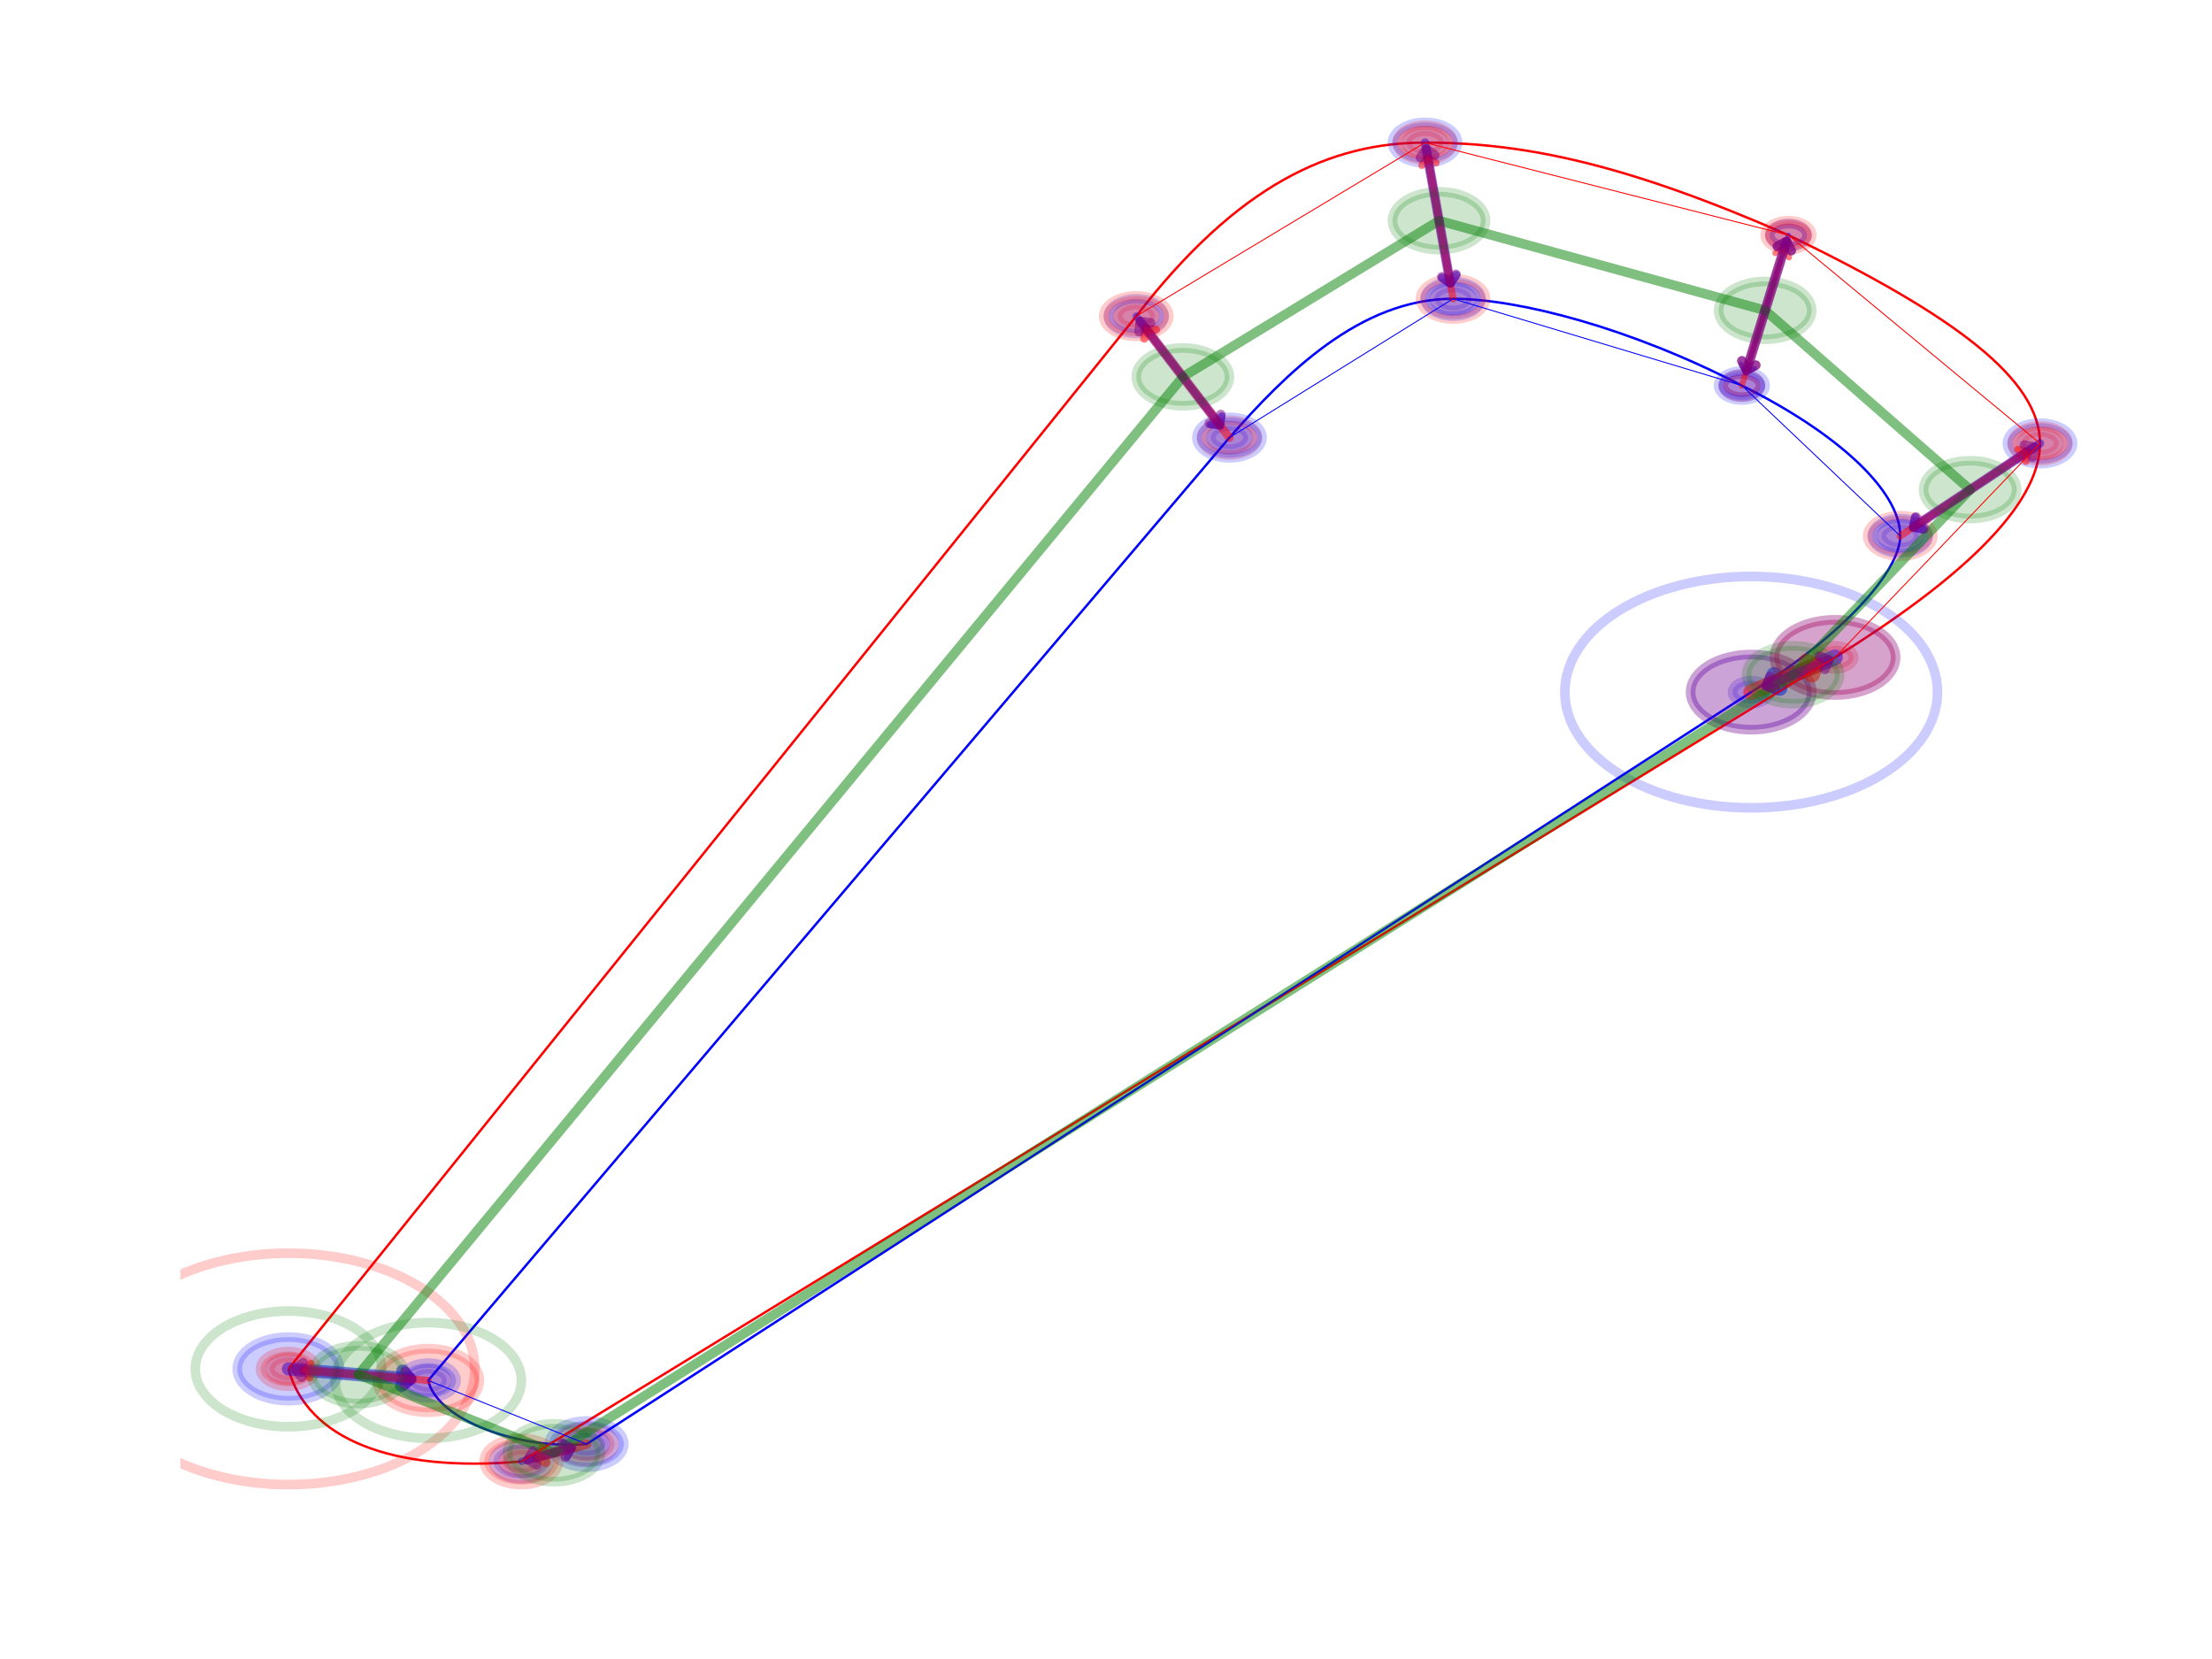 <?xml version="1.0" encoding="utf-8" standalone="no"?>
<!DOCTYPE svg PUBLIC "-//W3C//DTD SVG 1.1//EN"
  "http://www.w3.org/Graphics/SVG/1.1/DTD/svg11.dtd">
<!-- Created with matplotlib (http://matplotlib.org/) -->
<svg height="345.6pt" version="1.1" viewBox="0 0 460.8 345.6" width="460.8pt" xmlns="http://www.w3.org/2000/svg" xmlns:xlink="http://www.w3.org/1999/xlink">
 <defs>
  <style type="text/css">
*{stroke-linecap:butt;stroke-linejoin:round;}
  </style>
 </defs>
 <g id="figure_1">
  <g id="patch_1">
   <path d="M 0 345.6 
L 460.8 345.6 
L 460.8 0 
L 0 0 
z
" style="fill:#ffffff;"/>
  </g>
  <g id="axes_1">
   <g id="patch_2">
    <path clip-path="url(#p17fc242e4d)" d="M 60.09 287.574 
C 61.119 287.574 62.107 287.32 62.835 286.868 
C 63.563 286.416 63.972 285.803 63.972 285.164 
C 63.972 284.525 63.563 283.912 62.835 283.46 
C 62.107 283.008 61.119 282.754 60.09 282.754 
C 59.061 282.754 58.073 283.008 57.345 283.46 
C 56.617 283.912 56.208 284.525 56.208 285.164 
C 56.208 285.803 56.617 286.416 57.345 286.868 
C 58.073 287.32 59.061 287.574 60.09 287.574 
z
" style="fill:#ff0000;opacity:0.2;stroke:#ff0000;stroke-linejoin:miter;stroke-width:2;"/>
   </g>
   <g id="patch_3">
    <path clip-path="url(#p17fc242e4d)" d="M 236.706 68.267 
C 237.735 68.267 238.723 68.013 239.45 67.561 
C 240.178 67.109 240.587 66.496 240.587 65.857 
C 240.587 65.218 240.178 64.605 239.45 64.153 
C 238.723 63.701 237.735 63.447 236.706 63.447 
C 235.676 63.447 234.689 63.701 233.961 64.153 
C 233.233 64.605 232.824 65.218 232.824 65.857 
C 232.824 66.496 233.233 67.109 233.961 67.561 
C 234.689 68.013 235.676 68.267 236.706 68.267 
z
" style="fill:#ff0000;opacity:0.2;stroke:#ff0000;stroke-linejoin:miter;stroke-width:2;"/>
   </g>
   <g id="patch_4">
    <path clip-path="url(#p17fc242e4d)" d="M 296.871 32.118 
C 297.901 32.118 298.888 31.864 299.616 31.412 
C 300.344 30.96 300.753 30.347 300.753 29.708 
C 300.753 29.069 300.344 28.456 299.616 28.004 
C 298.888 27.552 297.901 27.298 296.871 27.298 
C 295.842 27.298 294.855 27.552 294.127 28.004 
C 293.399 28.456 292.99 29.069 292.99 29.708 
C 292.99 30.347 293.399 30.96 294.127 31.412 
C 294.855 31.864 295.842 32.118 296.871 32.118 
z
" style="fill:#ff0000;opacity:0.2;stroke:#ff0000;stroke-linejoin:miter;stroke-width:2;"/>
   </g>
   <g id="patch_5">
    <path clip-path="url(#p17fc242e4d)" d="M 372.564 51.397 
C 373.593 51.397 374.581 51.144 375.309 50.692 
C 376.037 50.24 376.446 49.627 376.446 48.988 
C 376.446 48.348 376.037 47.735 375.309 47.283 
C 374.581 46.831 373.593 46.578 372.564 46.578 
C 371.534 46.578 370.547 46.831 369.819 47.283 
C 369.091 47.735 368.682 48.348 368.682 48.988 
C 368.682 49.627 369.091 50.24 369.819 50.692 
C 370.547 51.144 371.534 51.397 372.564 51.397 
z
" style="fill:#ff0000;opacity:0.2;stroke:#ff0000;stroke-linejoin:miter;stroke-width:2;"/>
   </g>
   <g id="patch_6">
    <path clip-path="url(#p17fc242e4d)" d="M 424.966 94.777 
C 425.996 94.777 426.983 94.523 427.711 94.071 
C 428.439 93.619 428.848 93.006 428.848 92.367 
C 428.848 91.728 428.439 91.115 427.711 90.663 
C 426.983 90.211 425.996 89.957 424.966 89.957 
C 423.937 89.957 422.95 90.211 422.222 90.663 
C 421.494 91.115 421.085 91.728 421.085 92.367 
C 421.085 93.006 421.494 93.619 422.222 94.071 
C 422.95 94.523 423.937 94.777 424.966 94.777 
z
" style="fill:#ff0000;opacity:0.2;stroke:#ff0000;stroke-linejoin:miter;stroke-width:2;"/>
   </g>
   <g id="patch_7">
    <path clip-path="url(#p17fc242e4d)" d="M 382.268 139.361 
C 383.297 139.361 384.285 139.107 385.013 138.655 
C 385.741 138.203 386.15 137.59 386.15 136.951 
C 386.15 136.312 385.741 135.699 385.013 135.247 
C 384.285 134.795 383.297 134.541 382.268 134.541 
C 381.239 134.541 380.251 134.795 379.523 135.247 
C 378.795 135.699 378.386 136.312 378.386 136.951 
C 378.386 137.59 378.795 138.203 379.523 138.655 
C 380.251 139.107 381.239 139.361 382.268 139.361 
z
" style="fill:#ff0000;opacity:0.2;stroke:#ff0000;stroke-linejoin:miter;stroke-width:2;"/>
   </g>
   <g id="patch_8">
    <path clip-path="url(#p17fc242e4d)" d="M 108.611 306.854 
C 109.64 306.854 110.628 306.6 111.356 306.148 
C 112.083 305.696 112.492 305.083 112.492 304.444 
C 112.492 303.805 112.083 303.192 111.356 302.74 
C 110.628 302.288 109.64 302.034 108.611 302.034 
C 107.581 302.034 106.594 302.288 105.866 302.74 
C 105.138 303.192 104.729 303.805 104.729 304.444 
C 104.729 305.083 105.138 305.696 105.866 306.148 
C 106.594 306.6 107.581 306.854 108.611 306.854 
z
" style="fill:#ff0000;opacity:0.2;stroke:#ff0000;stroke-linejoin:miter;stroke-width:2;"/>
   </g>
   <g id="patch_9">
    <path clip-path="url(#p17fc242e4d)" d="M 364.801 146.591 
C 365.83 146.591 366.817 146.337 367.545 145.885 
C 368.273 145.433 368.682 144.82 368.682 144.181 
C 368.682 143.542 368.273 142.929 367.545 142.477 
C 366.817 142.025 365.83 141.771 364.801 141.771 
C 363.771 141.771 362.784 142.025 362.056 142.477 
C 361.328 142.929 360.919 143.542 360.919 144.181 
C 360.919 144.82 361.328 145.433 362.056 145.885 
C 362.784 146.337 363.771 146.591 364.801 146.591 
z
" style="fill:#0000ff;opacity:0.2;stroke:#0000ff;stroke-linejoin:miter;stroke-width:2;"/>
   </g>
   <g id="patch_10">
    <path clip-path="url(#p17fc242e4d)" d="M 122.197 303.239 
C 123.226 303.239 124.213 302.985 124.941 302.533 
C 125.669 302.081 126.078 301.468 126.078 300.829 
C 126.078 300.19 125.669 299.577 124.941 299.125 
C 124.213 298.673 123.226 298.419 122.197 298.419 
C 121.167 298.419 120.18 298.673 119.452 299.125 
C 118.724 299.577 118.315 300.19 118.315 300.829 
C 118.315 301.468 118.724 302.081 119.452 302.533 
C 120.18 302.985 121.167 303.239 122.197 303.239 
z
" style="fill:#0000ff;opacity:0.2;stroke:#0000ff;stroke-linejoin:miter;stroke-width:2;"/>
   </g>
   <g id="patch_11">
    <path clip-path="url(#p17fc242e4d)" d="M 89.202 289.984 
C 90.232 289.984 91.219 289.73 91.947 289.278 
C 92.675 288.826 93.084 288.213 93.084 287.574 
C 93.084 286.935 92.675 286.322 91.947 285.87 
C 91.219 285.418 90.232 285.164 89.202 285.164 
C 88.173 285.164 87.186 285.418 86.458 285.87 
C 85.73 286.322 85.321 286.935 85.321 287.574 
C 85.321 288.213 85.73 288.826 86.458 289.278 
C 87.186 289.73 88.173 289.984 89.202 289.984 
z
" style="fill:#0000ff;opacity:0.2;stroke:#0000ff;stroke-linejoin:miter;stroke-width:2;"/>
   </g>
   <g id="patch_12">
    <path clip-path="url(#p17fc242e4d)" d="M 256.114 93.572 
C 257.143 93.572 258.131 93.318 258.859 92.866 
C 259.587 92.414 259.996 91.801 259.996 91.162 
C 259.996 90.523 259.587 89.91 258.859 89.458 
C 258.131 89.006 257.143 88.752 256.114 88.752 
C 255.085 88.752 254.097 89.006 253.369 89.458 
C 252.641 89.91 252.232 90.523 252.232 91.162 
C 252.232 91.801 252.641 92.414 253.369 92.866 
C 254.097 93.318 255.085 93.572 256.114 93.572 
z
" style="fill:#0000ff;opacity:0.2;stroke:#0000ff;stroke-linejoin:miter;stroke-width:2;"/>
   </g>
   <g id="patch_13">
    <path clip-path="url(#p17fc242e4d)" d="M 302.694 64.652 
C 303.723 64.652 304.711 64.398 305.439 63.946 
C 306.167 63.494 306.576 62.881 306.576 62.242 
C 306.576 61.603 306.167 60.99 305.439 60.538 
C 304.711 60.086 303.723 59.832 302.694 59.832 
C 301.665 59.832 300.677 60.086 299.949 60.538 
C 299.221 60.99 298.812 61.603 298.812 62.242 
C 298.812 62.881 299.221 63.494 299.949 63.946 
C 300.677 64.398 301.665 64.652 302.694 64.652 
z
" style="fill:#0000ff;opacity:0.2;stroke:#0000ff;stroke-linejoin:miter;stroke-width:2;"/>
   </g>
   <g id="patch_14">
    <path clip-path="url(#p17fc242e4d)" d="M 362.86 82.727 
C 363.889 82.727 364.877 82.473 365.604 82.021 
C 366.332 81.569 366.741 80.956 366.741 80.317 
C 366.741 79.678 366.332 79.065 365.604 78.613 
C 364.877 78.161 363.889 77.907 362.86 77.907 
C 361.83 77.907 360.843 78.161 360.115 78.613 
C 359.387 79.065 358.978 79.678 358.978 80.317 
C 358.978 80.956 359.387 81.569 360.115 82.021 
C 360.843 82.473 361.83 82.727 362.86 82.727 
z
" style="fill:#0000ff;opacity:0.2;stroke:#0000ff;stroke-linejoin:miter;stroke-width:2;"/>
   </g>
   <g id="patch_15">
    <path clip-path="url(#p17fc242e4d)" d="M 395.854 114.057 
C 396.883 114.057 397.871 113.803 398.599 113.351 
C 399.327 112.899 399.736 112.286 399.736 111.647 
C 399.736 111.008 399.327 110.394 398.599 109.943 
C 397.871 109.491 396.883 109.237 395.854 109.237 
C 394.824 109.237 393.837 109.491 393.109 109.943 
C 392.381 110.394 391.972 111.008 391.972 111.647 
C 391.972 112.286 392.381 112.899 393.109 113.351 
C 393.837 113.803 394.824 114.057 395.854 114.057 
z
" style="fill:#0000ff;opacity:0.2;stroke:#0000ff;stroke-linejoin:miter;stroke-width:2;"/>
   </g>
   <g id="patch_16">
    <path clip-path="url(#p17fc242e4d)" d="M 60.09 285.164 
L 236.706 65.857 
C 258.055 38.143 277.463 29.708 296.871 29.708 
C 318.221 29.708 339.57 34.528 372.564 48.988 
C 407.499 65.857 424.966 79.112 424.966 92.367 
C 424.966 105.622 407.499 121.287 382.268 136.951 
L 108.611 304.444 
C 81.439 306.854 63.972 299.624 60.09 285.164 
" style="fill:none;stroke:#ff0000;stroke-linejoin:miter;stroke-width:0.5;"/>
   </g>
   <g id="patch_17">
    <path clip-path="url(#p17fc242e4d)" d="M 364.801 144.181 
L 122.197 300.829 
C 108.611 302.034 91.143 296.009 89.202 287.574 
L 256.114 91.162 
C 267.759 77.907 283.286 62.242 302.694 62.242 
C 316.28 62.242 339.57 68.267 362.86 80.317 
C 382.268 89.957 395.854 102.007 395.854 111.647 
C 395.854 118.877 384.209 132.131 364.801 144.181 
" style="fill:none;stroke:#0000ff;stroke-linejoin:miter;stroke-width:0.5;"/>
   </g>
   <g id="[&quot;g_s&quot;:1,&quot;g_t&quot;:3,&quot;coords&quot;:[[146.0, -227.0],[161.0, -229.0]],&quot;certainty&quot;:10]">
    <path clip-path="url(#p17fc242e4d)" d="M 60.09 291.792 
C 62.921 291.792 65.636 291.093 67.638 289.851 
C 69.64 288.608 70.765 286.922 70.765 285.164 
C 70.765 283.407 69.64 281.721 67.638 280.478 
C 65.636 279.235 62.921 278.537 60.09 278.537 
C 57.259 278.537 54.544 279.235 52.542 280.478 
C 50.54 281.721 49.415 283.407 49.415 285.164 
C 49.415 286.922 50.54 288.608 52.542 289.851 
C 54.544 291.093 57.259 291.792 60.09 291.792 
z
" style="fill:#0000ff;opacity:0.2;stroke:#0000ff;stroke-linejoin:miter;stroke-width:2;"/>
   </g>
   <g id="[&quot;g_s&quot;:3,&quot;g_t&quot;:1,&quot;coords&quot;:[[161.0, -229.0],[146.0, -227.0]],&quot;certainty&quot;:10]">
    <path clip-path="url(#p17fc242e4d)" d="M 89.202 294.202 
C 92.033 294.202 94.749 293.503 96.751 292.26 
C 98.752 291.018 99.877 289.332 99.877 287.574 
C 99.877 285.817 98.752 284.131 96.751 282.888 
C 94.749 281.645 92.033 280.947 89.202 280.947 
C 86.372 280.947 83.656 281.645 81.654 282.888 
C 79.653 284.131 78.528 285.817 78.528 287.574 
C 78.528 289.332 79.653 291.018 81.654 292.26 
C 83.656 293.503 86.372 294.202 89.202 294.202 
z
" style="fill:#ff0000;opacity:0.2;stroke:#ff0000;stroke-linejoin:miter;stroke-width:2;"/>
   </g>
   <g id="patch_18">
    <path d="M 60.09 285.164 
Q 73.649 286.287 85.271 287.249 
" style="fill:none;opacity:0.5;stroke:#0000ff;stroke-linecap:round;stroke-width:2.75;"/>
    <path d="M 83.9 285.63 
L 85.271 287.249 
L 83.652 288.62 
" style="fill:none;opacity:0.5;stroke:#0000ff;stroke-linecap:round;stroke-width:2.75;"/>
   </g>
   <g id="[&quot;g_s&quot;:2,&quot;g_t&quot;:4,&quot;coords&quot;:[[237.0, -45.0],[247.0, -66.0]],&quot;certainty&quot;:5]">
    <path clip-path="url(#p17fc242e4d)" d="M 236.706 69.472 
C 238.25 69.472 239.731 69.091 240.823 68.413 
C 241.915 67.736 242.528 66.816 242.528 65.857 
C 242.528 64.899 241.915 63.979 240.823 63.301 
C 239.731 62.623 238.25 62.242 236.706 62.242 
C 235.162 62.242 233.68 62.623 232.589 63.301 
C 231.497 63.979 230.883 64.899 230.883 65.857 
C 230.883 66.816 231.497 67.736 232.589 68.413 
C 233.68 69.091 235.162 69.472 236.706 69.472 
z
" style="fill:#0000ff;opacity:0.2;stroke:#0000ff;stroke-linejoin:miter;stroke-width:2;"/>
   </g>
   <g id="[&quot;g_s&quot;:4,&quot;g_t&quot;:2,&quot;coords&quot;:[[247.0, -66.0],[237.0, -45.0]],&quot;certainty&quot;:5]">
    <path clip-path="url(#p17fc242e4d)" d="M 256.114 94.777 
C 257.658 94.777 259.139 94.396 260.231 93.718 
C 261.323 93.04 261.937 92.121 261.937 91.162 
C 261.937 90.203 261.323 89.284 260.231 88.606 
C 259.139 87.928 257.658 87.547 256.114 87.547 
C 254.57 87.547 253.089 87.928 251.997 88.606 
C 250.905 89.284 250.292 90.203 250.292 91.162 
C 250.292 92.121 250.905 93.04 251.997 93.718 
C 253.089 94.396 254.57 94.777 256.114 94.777 
z
" style="fill:#ff0000;opacity:0.2;stroke:#ff0000;stroke-linejoin:miter;stroke-width:2;"/>
   </g>
   <g id="patch_19">
    <path d="M 236.706 65.857 
Q 245.802 77.717 254.253 88.736 
" style="fill:none;opacity:0.5;stroke:#0000ff;stroke-linecap:round;stroke-width:1.5;"/>
    <path d="M 254.53 86.633 
L 254.253 88.736 
L 252.15 88.458 
" style="fill:none;opacity:0.5;stroke:#0000ff;stroke-linecap:round;stroke-width:1.5;"/>
   </g>
   <g id="[&quot;g_s&quot;:3,&quot;g_t&quot;:5,&quot;coords&quot;:[[268.0, -15.0],[271.0, -42.0]],&quot;certainty&quot;:6]">
    <path clip-path="url(#p17fc242e4d)" d="M 296.871 33.925 
C 298.673 33.925 300.401 33.481 301.675 32.69 
C 302.949 31.899 303.664 30.826 303.664 29.708 
C 303.664 28.589 302.949 27.516 301.675 26.726 
C 300.401 25.935 298.673 25.49 296.871 25.49 
C 295.07 25.49 293.342 25.935 292.068 26.726 
C 290.794 27.516 290.079 28.589 290.079 29.708 
C 290.079 30.826 290.794 31.899 292.068 32.69 
C 293.342 33.481 295.07 33.925 296.871 33.925 
z
" style="fill:#0000ff;opacity:0.2;stroke:#0000ff;stroke-linejoin:miter;stroke-width:2;"/>
   </g>
   <g id="[&quot;g_s&quot;:5,&quot;g_t&quot;:3,&quot;coords&quot;:[[271.0, -42.0],[268.0, -15.0]],&quot;certainty&quot;:6]">
    <path clip-path="url(#p17fc242e4d)" d="M 302.694 66.46 
C 304.495 66.46 306.223 66.015 307.497 65.225 
C 308.771 64.434 309.487 63.361 309.487 62.242 
C 309.487 61.124 308.771 60.051 307.497 59.26 
C 306.223 58.469 304.495 58.025 302.694 58.025 
C 300.892 58.025 299.165 58.469 297.891 59.26 
C 296.617 60.051 295.901 61.124 295.901 62.242 
C 295.901 63.361 296.617 64.434 297.891 65.225 
C 299.165 66.015 300.892 66.46 302.694 66.46 
z
" style="fill:#ff0000;opacity:0.2;stroke:#ff0000;stroke-linejoin:miter;stroke-width:2;"/>
   </g>
   <g id="patch_20">
    <path d="M 296.871 29.708 
Q 299.607 44.992 302.124 59.058 
" style="fill:none;opacity:0.5;stroke:#0000ff;stroke-linecap:round;stroke-width:1.75;"/>
    <path d="M 303.336 57.318 
L 302.124 59.058 
L 300.383 57.846 
" style="fill:none;opacity:0.5;stroke:#0000ff;stroke-linecap:round;stroke-width:1.75;"/>
   </g>
   <g id="[&quot;g_s&quot;:4,&quot;g_t&quot;:6,&quot;coords&quot;:[[307.0, -31.0],[302.0, -57.0]],&quot;certainty&quot;:3]">
    <path clip-path="url(#p17fc242e4d)" d="M 372.564 51.397 
C 373.593 51.397 374.581 51.144 375.309 50.692 
C 376.037 50.24 376.446 49.627 376.446 48.988 
C 376.446 48.348 376.037 47.735 375.309 47.283 
C 374.581 46.831 373.593 46.578 372.564 46.578 
C 371.534 46.578 370.547 46.831 369.819 47.283 
C 369.091 47.735 368.682 48.348 368.682 48.988 
C 368.682 49.627 369.091 50.24 369.819 50.692 
C 370.547 51.144 371.534 51.397 372.564 51.397 
z
" style="fill:#0000ff;opacity:0.2;stroke:#0000ff;stroke-linejoin:miter;stroke-width:2;"/>
   </g>
   <g id="[&quot;g_s&quot;:6,&quot;g_t&quot;:4,&quot;coords&quot;:[[302.0, -57.0],[307.0, -31.0]],&quot;certainty&quot;:3]">
    <path clip-path="url(#p17fc242e4d)" d="M 362.86 82.727 
C 363.889 82.727 364.877 82.473 365.604 82.021 
C 366.332 81.569 366.741 80.956 366.741 80.317 
C 366.741 79.678 366.332 79.065 365.604 78.613 
C 364.877 78.161 363.889 77.907 362.86 77.907 
C 361.83 77.907 360.843 78.161 360.115 78.613 
C 359.387 79.065 358.978 79.678 358.978 80.317 
C 358.978 80.956 359.387 81.569 360.115 82.021 
C 360.843 82.473 361.83 82.727 362.86 82.727 
z
" style="fill:#ff0000;opacity:0.2;stroke:#ff0000;stroke-linejoin:miter;stroke-width:2;"/>
   </g>
   <g id="patch_21">
    <path d="M 372.564 48.988 
Q 368.007 63.698 363.66 77.733 
" style="fill:none;opacity:0.5;stroke:#0000ff;stroke-linecap:round;"/>
    <path d="M 365.537 76.744 
L 363.66 77.733 
L 362.671 75.857 
" style="fill:none;opacity:0.5;stroke:#0000ff;stroke-linecap:round;"/>
   </g>
   <g id="[&quot;g_s&quot;:5,&quot;g_t&quot;:7,&quot;coords&quot;:[[334.0, -67.0],[319.0, -83.0]],&quot;certainty&quot;:6]">
    <path clip-path="url(#p17fc242e4d)" d="M 424.966 96.584 
C 426.768 96.584 428.496 96.14 429.77 95.349 
C 431.044 94.558 431.759 93.485 431.759 92.367 
C 431.759 91.248 431.044 90.176 429.77 89.385 
C 428.496 88.594 426.768 88.149 424.966 88.149 
C 423.165 88.149 421.437 88.594 420.163 89.385 
C 418.889 90.176 418.173 91.248 418.173 92.367 
C 418.173 93.485 418.889 94.558 420.163 95.349 
C 421.437 96.14 423.165 96.584 424.966 96.584 
z
" style="fill:#0000ff;opacity:0.2;stroke:#0000ff;stroke-linejoin:miter;stroke-width:2;"/>
   </g>
   <g id="[&quot;g_s&quot;:7,&quot;g_t&quot;:5,&quot;coords&quot;:[[319.0, -83.0],[334.0, -67.0]],&quot;certainty&quot;:6]">
    <path clip-path="url(#p17fc242e4d)" d="M 395.854 115.864 
C 397.655 115.864 399.383 115.42 400.657 114.629 
C 401.931 113.838 402.647 112.765 402.647 111.647 
C 402.647 110.528 401.931 109.455 400.657 108.664 
C 399.383 107.874 397.655 107.429 395.854 107.429 
C 394.052 107.429 392.324 107.874 391.051 108.664 
C 389.777 109.455 389.061 110.528 389.061 111.647 
C 389.061 112.765 389.777 113.838 391.051 114.629 
C 392.324 115.42 394.052 115.864 395.854 115.864 
z
" style="fill:#ff0000;opacity:0.2;stroke:#ff0000;stroke-linejoin:miter;stroke-width:2;"/>
   </g>
   <g id="patch_22">
    <path d="M 424.966 92.367 
Q 411.243 101.455 398.552 109.86 
" style="fill:none;opacity:0.5;stroke:#0000ff;stroke-linecap:round;stroke-width:1.75;"/>
    <path d="M 400.631 110.282 
L 398.552 109.86 
L 398.975 107.781 
" style="fill:none;opacity:0.5;stroke:#0000ff;stroke-linecap:round;stroke-width:1.75;"/>
   </g>
   <g id="[&quot;g_s&quot;:6,&quot;g_t&quot;:1,&quot;coords&quot;:[[312.0, -104.0],[303.0, -110.0]],&quot;certainty&quot;:12]">
    <path clip-path="url(#p17fc242e4d)" d="M 382.268 144.784 
C 385.614 144.784 388.823 143.958 391.188 142.49 
C 393.554 141.021 394.883 139.028 394.883 136.951 
C 394.883 134.874 393.554 132.882 391.188 131.413 
C 388.823 129.944 385.614 129.119 382.268 129.119 
C 378.922 129.119 375.713 129.944 373.348 131.413 
C 370.982 132.882 369.653 134.874 369.653 136.951 
C 369.653 139.028 370.982 141.021 373.348 142.49 
C 375.713 143.958 378.922 144.784 382.268 144.784 
z
" style="fill:#0000ff;opacity:0.2;stroke:#0000ff;stroke-linejoin:miter;stroke-width:2;"/>
   </g>
   <g id="[&quot;g_s&quot;:1,&quot;g_t&quot;:6,&quot;coords&quot;:[[303.0, -110.0],[312.0, -104.0]],&quot;certainty&quot;:12]">
    <path clip-path="url(#p17fc242e4d)" d="M 364.801 152.014 
C 368.146 152.014 371.355 151.188 373.721 149.72 
C 376.087 148.251 377.416 146.258 377.416 144.181 
C 377.416 142.104 376.087 140.112 373.721 138.643 
C 371.355 137.174 368.146 136.349 364.801 136.349 
C 361.455 136.349 358.246 137.174 355.88 138.643 
C 353.514 140.112 352.185 142.104 352.185 144.181 
C 352.185 146.258 353.514 148.251 355.88 149.72 
C 358.246 151.188 361.455 152.014 364.801 152.014 
z
" style="fill:#ff0000;opacity:0.2;stroke:#ff0000;stroke-linejoin:miter;stroke-width:2;"/>
   </g>
   <g id="patch_23">
    <path d="M 382.268 136.951 
Q 374.458 140.184 368.771 142.538 
" style="fill:none;opacity:0.5;stroke:#0000ff;stroke-linecap:round;stroke-width:3.25;"/>
    <path d="M 370.73 143.35 
L 368.771 142.538 
L 369.583 140.578 
" style="fill:none;opacity:0.5;stroke:#0000ff;stroke-linecap:round;stroke-width:3.25;"/>
   </g>
   <g id="[&quot;g_s&quot;:7,&quot;g_t&quot;:2,&quot;coords&quot;:[[171.0, -243.0],[178.0, -240.0]],&quot;certainty&quot;:5]">
    <path clip-path="url(#p17fc242e4d)" d="M 108.611 308.059 
C 110.155 308.059 111.636 307.678 112.728 307 
C 113.82 306.322 114.433 305.403 114.433 304.444 
C 114.433 303.485 113.82 302.566 112.728 301.888 
C 111.636 301.21 110.155 300.829 108.611 300.829 
C 107.067 300.829 105.586 301.21 104.494 301.888 
C 103.402 302.566 102.788 303.485 102.788 304.444 
C 102.788 305.403 103.402 306.322 104.494 307 
C 105.586 307.678 107.067 308.059 108.611 308.059 
z
" style="fill:#0000ff;opacity:0.2;stroke:#0000ff;stroke-linejoin:miter;stroke-width:2;"/>
   </g>
   <g id="[&quot;g_s&quot;:2,&quot;g_t&quot;:7,&quot;coords&quot;:[[178.0, -240.0],[171.0, -243.0]],&quot;certainty&quot;:5]">
    <path clip-path="url(#p17fc242e4d)" d="M 122.197 304.444 
C 123.741 304.444 125.222 304.063 126.314 303.385 
C 127.406 302.707 128.019 301.788 128.019 300.829 
C 128.019 299.87 127.406 298.951 126.314 298.273 
C 125.222 297.595 123.741 297.214 122.197 297.214 
C 120.652 297.214 119.171 297.595 118.08 298.273 
C 116.988 298.951 116.374 299.87 116.374 300.829 
C 116.374 301.788 116.988 302.707 118.08 303.385 
C 119.171 304.063 120.652 304.444 122.197 304.444 
z
" style="fill:#ff0000;opacity:0.2;stroke:#ff0000;stroke-linejoin:miter;stroke-width:2;"/>
   </g>
   <g id="patch_24">
    <path d="M 108.611 304.444 
Q 114.437 302.894 119.238 301.616 
" style="fill:none;opacity:0.5;stroke:#0000ff;stroke-linecap:round;stroke-width:1.5;"/>
    <path d="M 117.403 300.552 
L 119.238 301.616 
L 118.174 303.452 
" style="fill:none;opacity:0.5;stroke:#0000ff;stroke-linecap:round;stroke-width:1.5;"/>
   </g>
   <g id="[&quot;g_s&quot;:1,&quot;g_t&quot;:6,&quot;coords&quot;:[[303.0, -110.0],[312.0, -104.0]],&quot;certainty&quot;:12]">
    <path clip-path="url(#p17fc242e4d)" d="M 364.801 152.014 
C 368.146 152.014 371.355 151.188 373.721 149.72 
C 376.087 148.251 377.416 146.258 377.416 144.181 
C 377.416 142.104 376.087 140.112 373.721 138.643 
C 371.355 137.174 368.146 136.349 364.801 136.349 
C 361.455 136.349 358.246 137.174 355.88 138.643 
C 353.514 140.112 352.185 142.104 352.185 144.181 
C 352.185 146.258 353.514 148.251 355.88 149.72 
C 358.246 151.188 361.455 152.014 364.801 152.014 
z
" style="fill:#0000ff;opacity:0.2;stroke:#0000ff;stroke-linejoin:miter;stroke-width:2;"/>
   </g>
   <g id="[&quot;g_s&quot;:6,&quot;g_t&quot;:1,&quot;coords&quot;:[[312.0, -104.0],[303.0, -110.0]],&quot;certainty&quot;:12]">
    <path clip-path="url(#p17fc242e4d)" d="M 382.268 144.784 
C 385.614 144.784 388.823 143.958 391.188 142.49 
C 393.554 141.021 394.883 139.028 394.883 136.951 
C 394.883 134.874 393.554 132.882 391.188 131.413 
C 388.823 129.944 385.614 129.119 382.268 129.119 
C 378.922 129.119 375.713 129.944 373.348 131.413 
C 370.982 132.882 369.653 134.874 369.653 136.951 
C 369.653 139.028 370.982 141.021 373.348 142.49 
C 375.713 143.958 378.922 144.784 382.268 144.784 
z
" style="fill:#ff0000;opacity:0.2;stroke:#ff0000;stroke-linejoin:miter;stroke-width:2;"/>
   </g>
   <g id="patch_25">
    <path d="M 364.801 144.181 
Q 372.611 140.948 378.298 138.594 
" style="fill:none;opacity:0.5;stroke:#ff0000;stroke-linecap:round;stroke-width:3.25;"/>
    <path d="M 376.338 137.782 
L 378.298 138.594 
L 377.486 140.554 
" style="fill:none;opacity:0.5;stroke:#ff0000;stroke-linecap:round;stroke-width:3.25;"/>
   </g>
   <g id="[&quot;g_s&quot;:2,&quot;g_t&quot;:7,&quot;coords&quot;:[[178.0, -240.0],[171.0, -243.0]],&quot;certainty&quot;:7]">
    <path clip-path="url(#p17fc242e4d)" d="M 122.197 305.649 
C 124.255 305.649 126.23 305.141 127.686 304.237 
C 129.142 303.333 129.96 302.107 129.96 300.829 
C 129.96 299.551 129.142 298.325 127.686 297.421 
C 126.23 296.517 124.255 296.009 122.197 296.009 
C 120.138 296.009 118.163 296.517 116.707 297.421 
C 115.251 298.325 114.433 299.551 114.433 300.829 
C 114.433 302.107 115.251 303.333 116.707 304.237 
C 118.163 305.141 120.138 305.649 122.197 305.649 
z
" style="fill:#0000ff;opacity:0.2;stroke:#0000ff;stroke-linejoin:miter;stroke-width:2;"/>
   </g>
   <g id="[&quot;g_s&quot;:7,&quot;g_t&quot;:2,&quot;coords&quot;:[[171.0, -243.0],[178.0, -240.0]],&quot;certainty&quot;:7]">
    <path clip-path="url(#p17fc242e4d)" d="M 108.611 309.264 
C 110.67 309.264 112.644 308.756 114.1 307.852 
C 115.556 306.948 116.374 305.722 116.374 304.444 
C 116.374 303.166 115.556 301.94 114.1 301.036 
C 112.644 300.132 110.67 299.624 108.611 299.624 
C 106.552 299.624 104.577 300.132 103.121 301.036 
C 101.665 301.94 100.847 303.166 100.847 304.444 
C 100.847 305.722 101.665 306.948 103.121 307.852 
C 104.577 308.756 106.552 309.264 108.611 309.264 
z
" style="fill:#ff0000;opacity:0.2;stroke:#ff0000;stroke-linejoin:miter;stroke-width:2;"/>
   </g>
   <g id="patch_26">
    <path d="M 122.197 300.829 
Q 116.371 302.379 111.911 303.566 
" style="fill:none;opacity:0.5;stroke:#ff0000;stroke-linecap:round;stroke-width:2;"/>
    <path d="M 113.746 304.63 
L 111.911 303.566 
L 112.975 301.731 
" style="fill:none;opacity:0.5;stroke:#ff0000;stroke-linecap:round;stroke-width:2;"/>
   </g>
   <g id="[&quot;g_s&quot;:3,&quot;g_t&quot;:1,&quot;coords&quot;:[[161.0, -229.0],[146.0, -227.0]],&quot;certainty&quot;:5]">
    <path clip-path="url(#p17fc242e4d)" d="M 89.202 291.189 
C 90.747 291.189 92.228 290.808 93.32 290.13 
C 94.411 289.452 95.025 288.533 95.025 287.574 
C 95.025 286.616 94.411 285.696 93.32 285.018 
C 92.228 284.34 90.747 283.959 89.202 283.959 
C 87.658 283.959 86.177 284.34 85.085 285.018 
C 83.993 285.696 83.38 286.616 83.38 287.574 
C 83.38 288.533 83.993 289.452 85.085 290.13 
C 86.177 290.808 87.658 291.189 89.202 291.189 
z
" style="fill:#0000ff;opacity:0.2;stroke:#0000ff;stroke-linejoin:miter;stroke-width:2;"/>
   </g>
   <g id="[&quot;g_s&quot;:1,&quot;g_t&quot;:3,&quot;coords&quot;:[[146.0, -227.0],[161.0, -229.0]],&quot;certainty&quot;:5]">
    <path clip-path="url(#p17fc242e4d)" d="M 60.09 288.779 
C 61.634 288.779 63.115 288.398 64.207 287.72 
C 65.299 287.042 65.913 286.123 65.913 285.164 
C 65.913 284.206 65.299 283.286 64.207 282.608 
C 63.115 281.93 61.634 281.549 60.09 281.549 
C 58.546 281.549 57.065 281.93 55.973 282.608 
C 54.881 283.286 54.268 284.206 54.268 285.164 
C 54.268 286.123 54.881 287.042 55.973 287.72 
C 57.065 288.398 58.546 288.779 60.09 288.779 
z
" style="fill:#ff0000;opacity:0.2;stroke:#ff0000;stroke-linejoin:miter;stroke-width:2;"/>
   </g>
   <g id="patch_27">
    <path d="M 89.202 287.574 
Q 75.643 286.452 63.141 285.417 
" style="fill:none;opacity:0.5;stroke:#ff0000;stroke-linecap:round;stroke-width:1.5;"/>
    <path d="M 64.512 287.035 
L 63.141 285.417 
L 64.759 284.046 
" style="fill:none;opacity:0.5;stroke:#ff0000;stroke-linecap:round;stroke-width:1.5;"/>
   </g>
   <g id="[&quot;g_s&quot;:4,&quot;g_t&quot;:2,&quot;coords&quot;:[[247.0, -66.0],[237.0, -45.0]],&quot;certainty&quot;:6]">
    <path clip-path="url(#p17fc242e4d)" d="M 256.114 95.379 
C 257.916 95.379 259.643 94.935 260.917 94.144 
C 262.191 93.353 262.907 92.28 262.907 91.162 
C 262.907 90.043 262.191 88.971 260.917 88.18 
C 259.643 87.389 257.916 86.944 256.114 86.944 
C 254.313 86.944 252.585 87.389 251.311 88.18 
C 250.037 88.971 249.321 90.043 249.321 91.162 
C 249.321 92.28 250.037 93.353 251.311 94.144 
C 252.585 94.935 254.313 95.379 256.114 95.379 
z
" style="fill:#0000ff;opacity:0.2;stroke:#0000ff;stroke-linejoin:miter;stroke-width:2;"/>
   </g>
   <g id="[&quot;g_s&quot;:2,&quot;g_t&quot;:4,&quot;coords&quot;:[[237.0, -45.0],[247.0, -66.0]],&quot;certainty&quot;:6]">
    <path clip-path="url(#p17fc242e4d)" d="M 236.706 70.075 
C 238.507 70.075 240.235 69.63 241.509 68.839 
C 242.783 68.049 243.499 66.976 243.499 65.857 
C 243.499 64.739 242.783 63.666 241.509 62.875 
C 240.235 62.084 238.507 61.64 236.706 61.64 
C 234.904 61.64 233.176 62.084 231.902 62.875 
C 230.629 63.666 229.913 64.739 229.913 65.857 
C 229.913 66.976 230.629 68.049 231.902 68.839 
C 233.176 69.63 234.904 70.075 236.706 70.075 
z
" style="fill:#ff0000;opacity:0.2;stroke:#ff0000;stroke-linejoin:miter;stroke-width:2;"/>
   </g>
   <g id="patch_28">
    <path d="M 256.114 91.162 
Q 247.018 79.302 238.674 68.424 
" style="fill:none;opacity:0.5;stroke:#ff0000;stroke-linecap:round;stroke-width:1.75;"/>
    <path d="M 238.397 70.527 
L 238.674 68.424 
L 240.777 68.701 
" style="fill:none;opacity:0.5;stroke:#ff0000;stroke-linecap:round;stroke-width:1.75;"/>
   </g>
   <g id="[&quot;g_s&quot;:5,&quot;g_t&quot;:3,&quot;coords&quot;:[[271.0, -42.0],[268.0, -15.0]],&quot;certainty&quot;:5]">
    <path clip-path="url(#p17fc242e4d)" d="M 302.694 65.857 
C 304.238 65.857 305.719 65.476 306.811 64.798 
C 307.903 64.121 308.516 63.201 308.516 62.242 
C 308.516 61.284 307.903 60.364 306.811 59.686 
C 305.719 59.008 304.238 58.627 302.694 58.627 
C 301.15 58.627 299.669 59.008 298.577 59.686 
C 297.485 60.364 296.871 61.284 296.871 62.242 
C 296.871 63.201 297.485 64.121 298.577 64.798 
C 299.669 65.476 301.15 65.857 302.694 65.857 
z
" style="fill:#0000ff;opacity:0.2;stroke:#0000ff;stroke-linejoin:miter;stroke-width:2;"/>
   </g>
   <g id="[&quot;g_s&quot;:3,&quot;g_t&quot;:5,&quot;coords&quot;:[[268.0, -15.0],[271.0, -42.0]],&quot;certainty&quot;:5]">
    <path clip-path="url(#p17fc242e4d)" d="M 296.871 33.323 
C 298.416 33.323 299.897 32.942 300.989 32.264 
C 302.08 31.586 302.694 30.666 302.694 29.708 
C 302.694 28.749 302.08 27.83 300.989 27.152 
C 299.897 26.474 298.416 26.093 296.871 26.093 
C 295.327 26.093 293.846 26.474 292.754 27.152 
C 291.662 27.83 291.049 28.749 291.049 29.708 
C 291.049 30.666 291.662 31.586 292.754 32.264 
C 293.846 32.942 295.327 33.323 296.871 33.323 
z
" style="fill:#ff0000;opacity:0.2;stroke:#ff0000;stroke-linejoin:miter;stroke-width:2;"/>
   </g>
   <g id="patch_29">
    <path d="M 302.694 62.242 
Q 299.959 46.958 297.41 32.718 
" style="fill:none;opacity:0.5;stroke:#ff0000;stroke-linecap:round;stroke-width:1.5;"/>
    <path d="M 296.198 34.459 
L 297.41 32.718 
L 299.151 33.93 
" style="fill:none;opacity:0.5;stroke:#ff0000;stroke-linecap:round;stroke-width:1.5;"/>
   </g>
   <g id="[&quot;g_s&quot;:6,&quot;g_t&quot;:4,&quot;coords&quot;:[[302.0, -57.0],[307.0, -31.0]],&quot;certainty&quot;:4]">
    <path clip-path="url(#p17fc242e4d)" d="M 362.86 83.33 
C 364.147 83.33 365.381 83.012 366.291 82.447 
C 367.201 81.882 367.712 81.116 367.712 80.317 
C 367.712 79.518 367.201 78.752 366.291 78.187 
C 365.381 77.622 364.147 77.305 362.86 77.305 
C 361.573 77.305 360.339 77.622 359.429 78.187 
C 358.519 78.752 358.008 79.518 358.008 80.317 
C 358.008 81.116 358.519 81.882 359.429 82.447 
C 360.339 83.012 361.573 83.33 362.86 83.33 
z
" style="fill:#0000ff;opacity:0.2;stroke:#0000ff;stroke-linejoin:miter;stroke-width:2;"/>
   </g>
   <g id="[&quot;g_s&quot;:4,&quot;g_t&quot;:6,&quot;coords&quot;:[[307.0, -31.0],[302.0, -57.0]],&quot;certainty&quot;:4]">
    <path clip-path="url(#p17fc242e4d)" d="M 372.564 52 
C 373.851 52 375.085 51.683 375.995 51.118 
C 376.905 50.553 377.416 49.786 377.416 48.988 
C 377.416 48.189 376.905 47.422 375.995 46.857 
C 375.085 46.292 373.851 45.975 372.564 45.975 
C 371.277 45.975 370.043 46.292 369.133 46.857 
C 368.223 47.422 367.712 48.189 367.712 48.988 
C 367.712 49.786 368.223 50.553 369.133 51.118 
C 370.043 51.683 371.277 52 372.564 52 
z
" style="fill:#ff0000;opacity:0.2;stroke:#ff0000;stroke-linejoin:miter;stroke-width:2;"/>
   </g>
   <g id="patch_30">
    <path d="M 362.86 80.317 
Q 367.416 65.606 371.711 51.74 
" style="fill:none;opacity:0.5;stroke:#ff0000;stroke-linecap:round;stroke-width:1.25;"/>
    <path d="M 369.835 52.729 
L 371.711 51.74 
L 372.7 53.617 
" style="fill:none;opacity:0.5;stroke:#ff0000;stroke-linecap:round;stroke-width:1.25;"/>
   </g>
   <g id="[&quot;g_s&quot;:7,&quot;g_t&quot;:5,&quot;coords&quot;:[[319.0, -83.0],[334.0, -67.0]],&quot;certainty&quot;:5]">
    <path clip-path="url(#p17fc242e4d)" d="M 395.854 115.262 
C 397.398 115.262 398.879 114.881 399.971 114.203 
C 401.063 113.525 401.676 112.605 401.676 111.647 
C 401.676 110.688 401.063 109.768 399.971 109.09 
C 398.879 108.413 397.398 108.032 395.854 108.032 
C 394.31 108.032 392.829 108.413 391.737 109.09 
C 390.645 109.768 390.031 110.688 390.031 111.647 
C 390.031 112.605 390.645 113.525 391.737 114.203 
C 392.829 114.881 394.31 115.262 395.854 115.262 
z
" style="fill:#0000ff;opacity:0.2;stroke:#0000ff;stroke-linejoin:miter;stroke-width:2;"/>
   </g>
   <g id="[&quot;g_s&quot;:5,&quot;g_t&quot;:7,&quot;coords&quot;:[[334.0, -67.0],[319.0, -83.0]],&quot;certainty&quot;:5]">
    <path clip-path="url(#p17fc242e4d)" d="M 424.966 95.982 
C 426.51 95.982 427.992 95.601 429.083 94.923 
C 430.175 94.245 430.789 93.326 430.789 92.367 
C 430.789 91.408 430.175 90.489 429.083 89.811 
C 427.992 89.133 426.51 88.752 424.966 88.752 
C 423.422 88.752 421.941 89.133 420.849 89.811 
C 419.757 90.489 419.144 91.408 419.144 92.367 
C 419.144 93.326 419.757 94.245 420.849 94.923 
C 421.941 95.601 423.422 95.982 424.966 95.982 
z
" style="fill:#ff0000;opacity:0.2;stroke:#ff0000;stroke-linejoin:miter;stroke-width:2;"/>
   </g>
   <g id="patch_31">
    <path d="M 395.854 111.647 
Q 409.577 102.559 422.415 94.056 
" style="fill:none;opacity:0.5;stroke:#ff0000;stroke-linecap:round;stroke-width:1.5;"/>
    <path d="M 420.336 93.634 
L 422.415 94.056 
L 421.993 96.135 
" style="fill:none;opacity:0.5;stroke:#ff0000;stroke-linecap:round;stroke-width:1.5;"/>
   </g>
   <g id="patch_32">
    <path clip-path="url(#p17fc242e4d)" d="M 74.646 292.394 
C 77.22 292.394 79.688 291.759 81.508 290.629 
C 83.328 289.5 84.35 287.967 84.35 286.369 
C 84.35 284.771 83.328 283.239 81.508 282.109 
C 79.688 280.979 77.22 280.344 74.646 280.344 
C 72.073 280.344 69.604 280.979 67.784 282.109 
C 65.965 283.239 64.942 284.771 64.942 286.369 
C 64.942 287.967 65.965 289.5 67.784 290.629 
C 69.604 291.759 72.073 292.394 74.646 292.394 
z
" style="fill:#008000;opacity:0.2;stroke:#008000;stroke-linejoin:miter;stroke-width:2;"/>
   </g>
   <g id="patch_33">
    <path clip-path="url(#p17fc242e4d)" d="M 246.41 84.535 
C 248.983 84.535 251.452 83.9 253.272 82.77 
C 255.092 81.64 256.114 80.107 256.114 78.51 
C 256.114 76.912 255.092 75.379 253.272 74.249 
C 251.452 73.12 248.983 72.485 246.41 72.485 
C 243.836 72.485 241.368 73.12 239.548 74.249 
C 237.728 75.379 236.706 76.912 236.706 78.51 
C 236.706 80.107 237.728 81.64 239.548 82.77 
C 241.368 83.9 243.836 84.535 246.41 84.535 
z
" style="fill:#008000;opacity:0.2;stroke:#008000;stroke-linejoin:miter;stroke-width:2;"/>
   </g>
   <g id="patch_34">
    <path clip-path="url(#p17fc242e4d)" d="M 299.783 52 
C 302.356 52 304.825 51.365 306.645 50.235 
C 308.464 49.105 309.487 47.573 309.487 45.975 
C 309.487 44.377 308.464 42.845 306.645 41.715 
C 304.825 40.585 302.356 39.95 299.783 39.95 
C 297.209 39.95 294.741 40.585 292.921 41.715 
C 291.101 42.845 290.079 44.377 290.079 45.975 
C 290.079 47.573 291.101 49.105 292.921 50.235 
C 294.741 51.365 297.209 52 299.783 52 
z
" style="fill:#008000;opacity:0.2;stroke:#008000;stroke-linejoin:miter;stroke-width:2;"/>
   </g>
   <g id="patch_35">
    <path clip-path="url(#p17fc242e4d)" d="M 367.712 70.677 
C 370.285 70.677 372.754 70.042 374.574 68.913 
C 376.393 67.783 377.416 66.25 377.416 64.652 
C 377.416 63.054 376.393 61.522 374.574 60.392 
C 372.754 59.262 370.285 58.627 367.712 58.627 
C 365.138 58.627 362.67 59.262 360.85 60.392 
C 359.03 61.522 358.008 63.054 358.008 64.652 
C 358.008 66.25 359.03 67.783 360.85 68.913 
C 362.67 70.042 365.138 70.677 367.712 70.677 
z
" style="fill:#008000;opacity:0.2;stroke:#008000;stroke-linejoin:miter;stroke-width:2;"/>
   </g>
   <g id="patch_36">
    <path clip-path="url(#p17fc242e4d)" d="M 410.41 108.032 
C 412.984 108.032 415.452 107.397 417.272 106.267 
C 419.092 105.137 420.114 103.605 420.114 102.007 
C 420.114 100.409 419.092 98.876 417.272 97.747 
C 415.452 96.617 412.984 95.982 410.41 95.982 
C 407.837 95.982 405.368 96.617 403.548 97.747 
C 401.728 98.876 400.706 100.409 400.706 102.007 
C 400.706 103.605 401.728 105.137 403.548 106.267 
C 405.368 107.397 407.837 108.032 410.41 108.032 
z
" style="fill:#008000;opacity:0.2;stroke:#008000;stroke-linejoin:miter;stroke-width:2;"/>
   </g>
   <g id="patch_37">
    <path clip-path="url(#p17fc242e4d)" d="M 373.534 146.591 
C 376.108 146.591 378.576 145.956 380.396 144.827 
C 382.216 143.697 383.238 142.164 383.238 140.566 
C 383.238 138.968 382.216 137.436 380.396 136.306 
C 378.576 135.176 376.108 134.541 373.534 134.541 
C 370.961 134.541 368.492 135.176 366.672 136.306 
C 364.853 137.436 363.83 138.968 363.83 140.566 
C 363.83 142.164 364.853 143.697 366.672 144.827 
C 368.492 145.956 370.961 146.591 373.534 146.591 
z
" style="fill:#008000;opacity:0.2;stroke:#008000;stroke-linejoin:miter;stroke-width:2;"/>
   </g>
   <g id="patch_38">
    <path clip-path="url(#p17fc242e4d)" d="M 115.404 308.661 
C 117.977 308.661 120.446 308.027 122.266 306.897 
C 124.085 305.767 125.108 304.234 125.108 302.637 
C 125.108 301.039 124.085 299.506 122.266 298.376 
C 120.446 297.246 117.977 296.612 115.404 296.612 
C 112.83 296.612 110.362 297.246 108.542 298.376 
C 106.722 299.506 105.7 301.039 105.7 302.637 
C 105.7 304.234 106.722 305.767 108.542 306.897 
C 110.362 308.027 112.83 308.661 115.404 308.661 
z
" style="fill:#008000;opacity:0.2;stroke:#008000;stroke-linejoin:miter;stroke-width:2;"/>
   </g>
   <g id="patch_39">
    <path clip-path="url(#p17fc242e4d)" d="M 60.09 309.264 
C 70.384 309.264 80.258 306.725 87.538 302.205 
C 94.817 297.686 98.907 291.556 98.907 285.164 
C 98.907 278.773 94.817 272.643 87.538 268.123 
C 80.258 263.604 70.384 261.065 60.09 261.065 
C 49.796 261.065 39.922 263.604 32.643 268.123 
C 25.363 272.643 21.273 278.773 21.273 285.164 
C 21.273 291.556 25.363 297.686 32.643 302.205 
C 39.922 306.725 49.796 309.264 60.09 309.264 
z
" style="fill:none;opacity:0.2;stroke:#ff0000;stroke-linejoin:miter;stroke-width:2;"/>
   </g>
   <g id="patch_40">
    <path clip-path="url(#p17fc242e4d)" d="M 364.801 168.281 
C 375.095 168.281 384.969 165.742 392.248 161.222 
C 399.527 156.703 403.617 150.572 403.617 144.181 
C 403.617 137.79 399.527 131.659 392.248 127.14 
C 384.969 122.621 375.095 120.082 364.801 120.082 
C 354.506 120.082 344.632 122.621 337.353 127.14 
C 330.074 131.659 325.984 137.79 325.984 144.181 
C 325.984 150.572 330.074 156.703 337.353 161.222 
C 344.632 165.742 354.506 168.281 364.801 168.281 
z
" style="fill:none;opacity:0.2;stroke:#0000ff;stroke-linejoin:miter;stroke-width:2;"/>
   </g>
   <g id="patch_41">
    <path clip-path="url(#p17fc242e4d)" d="M 60.09 297.214 
C 65.237 297.214 70.174 295.944 73.814 293.685 
C 77.453 291.425 79.498 288.36 79.498 285.164 
C 79.498 281.969 77.453 278.903 73.814 276.644 
C 70.174 274.384 65.237 273.114 60.09 273.114 
C 54.943 273.114 50.006 274.384 46.366 276.644 
C 42.727 278.903 40.682 281.969 40.682 285.164 
C 40.682 288.36 42.727 291.425 46.366 293.685 
C 50.006 295.944 54.943 297.214 60.09 297.214 
z
" style="fill:none;opacity:0.2;stroke:#008000;stroke-linejoin:miter;stroke-width:2;"/>
   </g>
   <g id="patch_42">
    <path clip-path="url(#p17fc242e4d)" d="M 89.202 299.624 
C 94.35 299.624 99.287 298.354 102.926 296.095 
C 106.566 293.835 108.611 290.77 108.611 287.574 
C 108.611 284.379 106.566 281.313 102.926 279.054 
C 99.287 276.794 94.35 275.524 89.202 275.524 
C 84.055 275.524 79.118 276.794 75.479 279.054 
C 71.839 281.313 69.794 284.379 69.794 287.574 
C 69.794 290.77 71.839 293.835 75.479 296.095 
C 79.118 298.354 84.055 299.624 89.202 299.624 
z
" style="fill:none;opacity:0.2;stroke:#008000;stroke-linejoin:miter;stroke-width:2;"/>
   </g>
   <g id="patch_43">
    <path d="M 74.646 286.369 
Q 160.528 182.439 246.41 78.51 
" style="fill:none;opacity:0.5;stroke:#008000;stroke-linecap:round;stroke-width:2;"/>
   </g>
   <g id="patch_44">
    <path d="M 61.499 285.281 
Q 73.649 286.287 85.799 287.293 
" style="fill:none;opacity:0.5;stroke:#800080;stroke-linecap:round;stroke-width:2;"/>
    <path d="M 62.871 286.9 
L 61.499 285.281 
L 63.118 283.91 
" style="fill:none;opacity:0.5;stroke:#800080;stroke-linecap:round;stroke-width:2;"/>
    <path d="M 84.428 285.674 
L 85.799 287.293 
L 84.181 288.664 
" style="fill:none;opacity:0.5;stroke:#800080;stroke-linecap:round;stroke-width:2;"/>
   </g>
   <g id="patch_45">
    <path d="M 246.41 78.51 
Q 273.096 62.242 299.783 45.975 
" style="fill:none;opacity:0.5;stroke:#008000;stroke-linecap:round;stroke-width:2;"/>
   </g>
   <g id="patch_46">
    <path d="M 237.566 66.979 
Q 245.802 77.717 254.038 88.455 
" style="fill:none;opacity:0.5;stroke:#800080;stroke-linecap:round;stroke-width:2;"/>
    <path d="M 237.289 69.083 
L 237.566 66.979 
L 239.669 67.257 
" style="fill:none;opacity:0.5;stroke:#800080;stroke-linecap:round;stroke-width:2;"/>
    <path d="M 254.315 86.352 
L 254.038 88.455 
L 251.935 88.178 
" style="fill:none;opacity:0.5;stroke:#800080;stroke-linecap:round;stroke-width:2;"/>
   </g>
   <g id="patch_47">
    <path d="M 299.783 45.975 
Q 333.747 55.314 367.712 64.652 
" style="fill:none;opacity:0.5;stroke:#008000;stroke-linecap:round;stroke-width:2;"/>
   </g>
   <g id="patch_48">
    <path d="M 297.121 31.1 
Q 299.607 44.992 302.093 58.884 
" style="fill:none;opacity:0.5;stroke:#800080;stroke-linecap:round;stroke-width:2;"/>
    <path d="M 295.908 32.841 
L 297.121 31.1 
L 298.861 32.312 
" style="fill:none;opacity:0.5;stroke:#800080;stroke-linecap:round;stroke-width:2;"/>
    <path d="M 303.305 57.144 
L 302.093 58.884 
L 300.352 57.672 
" style="fill:none;opacity:0.5;stroke:#800080;stroke-linecap:round;stroke-width:2;"/>
   </g>
   <g id="patch_49">
    <path d="M 367.712 64.652 
Q 367.712 64.652 367.712 64.652 
" style="fill:none;opacity:0.5;stroke:#008000;stroke-linecap:round;stroke-width:2;"/>
   </g>
   <g id="patch_50">
    <path d="M 372.145 50.338 
Q 368.007 63.698 363.869 77.058 
" style="fill:none;opacity:0.5;stroke:#800080;stroke-linecap:round;stroke-width:2;"/>
    <path d="M 370.269 51.327 
L 372.145 50.338 
L 373.134 52.215 
" style="fill:none;opacity:0.5;stroke:#800080;stroke-linecap:round;stroke-width:2;"/>
    <path d="M 365.746 76.069 
L 363.869 77.058 
L 362.88 75.181 
" style="fill:none;opacity:0.5;stroke:#800080;stroke-linecap:round;stroke-width:2;"/>
   </g>
   <g id="patch_51">
    <path d="M 367.712 64.652 
Q 389.061 83.33 410.41 102.007 
" style="fill:none;opacity:0.5;stroke:#008000;stroke-linecap:round;stroke-width:2;"/>
   </g>
   <g id="patch_52">
    <path d="M 372.145 50.338 
Q 368.007 63.698 363.869 77.058 
" style="fill:none;opacity:0.5;stroke:#800080;stroke-linecap:round;stroke-width:2;"/>
    <path d="M 370.269 51.327 
L 372.145 50.338 
L 373.134 52.215 
" style="fill:none;opacity:0.5;stroke:#800080;stroke-linecap:round;stroke-width:2;"/>
    <path d="M 365.746 76.069 
L 363.869 77.058 
L 362.88 75.181 
" style="fill:none;opacity:0.5;stroke:#800080;stroke-linecap:round;stroke-width:2;"/>
   </g>
   <g id="patch_53">
    <path d="M 410.41 102.007 
Q 391.972 121.287 373.534 140.566 
" style="fill:none;opacity:0.5;stroke:#008000;stroke-linecap:round;stroke-width:2;"/>
   </g>
   <g id="patch_54">
    <path d="M 423.787 93.148 
Q 411.243 101.455 398.7 109.762 
" style="fill:none;opacity:0.5;stroke:#800080;stroke-linecap:round;stroke-width:2;"/>
    <path d="M 421.708 92.725 
L 423.787 93.148 
L 423.365 95.227 
" style="fill:none;opacity:0.5;stroke:#800080;stroke-linecap:round;stroke-width:2;"/>
    <path d="M 400.779 110.184 
L 398.7 109.762 
L 399.122 107.683 
" style="fill:none;opacity:0.5;stroke:#800080;stroke-linecap:round;stroke-width:2;"/>
   </g>
   <g id="patch_55">
    <path d="M 373.534 140.566 
Q 244.469 221.601 115.404 302.637 
" style="fill:none;opacity:0.5;stroke:#008000;stroke-linecap:round;stroke-width:2;"/>
   </g>
   <g id="patch_56">
    <path d="M 380.961 137.492 
Q 374.458 140.184 367.954 142.876 
" style="fill:none;opacity:0.5;stroke:#800080;stroke-linecap:round;stroke-width:2;"/>
    <path d="M 379.002 136.68 
L 380.961 137.492 
L 380.149 139.452 
" style="fill:none;opacity:0.5;stroke:#800080;stroke-linecap:round;stroke-width:2;"/>
    <path d="M 369.913 143.688 
L 367.954 142.876 
L 368.766 140.916 
" style="fill:none;opacity:0.5;stroke:#800080;stroke-linecap:round;stroke-width:2;"/>
   </g>
   <g id="patch_57">
    <path d="M 115.404 302.637 
Q 95.025 294.503 74.646 286.369 
" style="fill:none;opacity:0.5;stroke:#008000;stroke-linecap:round;stroke-width:2;"/>
   </g>
   <g id="patch_58">
    <path d="M 109.977 304.08 
Q 114.437 302.894 118.896 301.707 
" style="fill:none;opacity:0.5;stroke:#800080;stroke-linecap:round;stroke-width:2;"/>
    <path d="M 111.813 305.144 
L 109.977 304.08 
L 111.041 302.245 
" style="fill:none;opacity:0.5;stroke:#800080;stroke-linecap:round;stroke-width:2;"/>
    <path d="M 117.061 300.643 
L 118.896 301.707 
L 117.832 303.542 
" style="fill:none;opacity:0.5;stroke:#800080;stroke-linecap:round;stroke-width:2;"/>
   </g>
   <g id="line2d_1">
    <path clip-path="url(#p17fc242e4d)" d="M 60.09 285.164 
L 236.706 65.857 
L 296.871 29.708 
L 372.564 48.988 
L 424.966 92.367 
L 382.268 136.951 
L 108.611 304.444 
" style="fill:none;stroke:#ff0000;stroke-linecap:square;stroke-width:0.2;"/>
   </g>
   <g id="line2d_2">
    <path clip-path="url(#p17fc242e4d)" d="M 364.801 144.181 
L 122.197 300.829 
L 89.202 287.574 
L 256.114 91.162 
L 302.694 62.242 
L 362.86 80.317 
L 395.854 111.647 
" style="fill:none;stroke:#0000ff;stroke-linecap:square;stroke-width:0.2;"/>
   </g>
  </g>
 </g>
 <defs>
  <clipPath id="p17fc242e4d">
   <rect height="307.512" width="409.904" x="37.576" y="13.32"/>
  </clipPath>
 </defs>
</svg>
